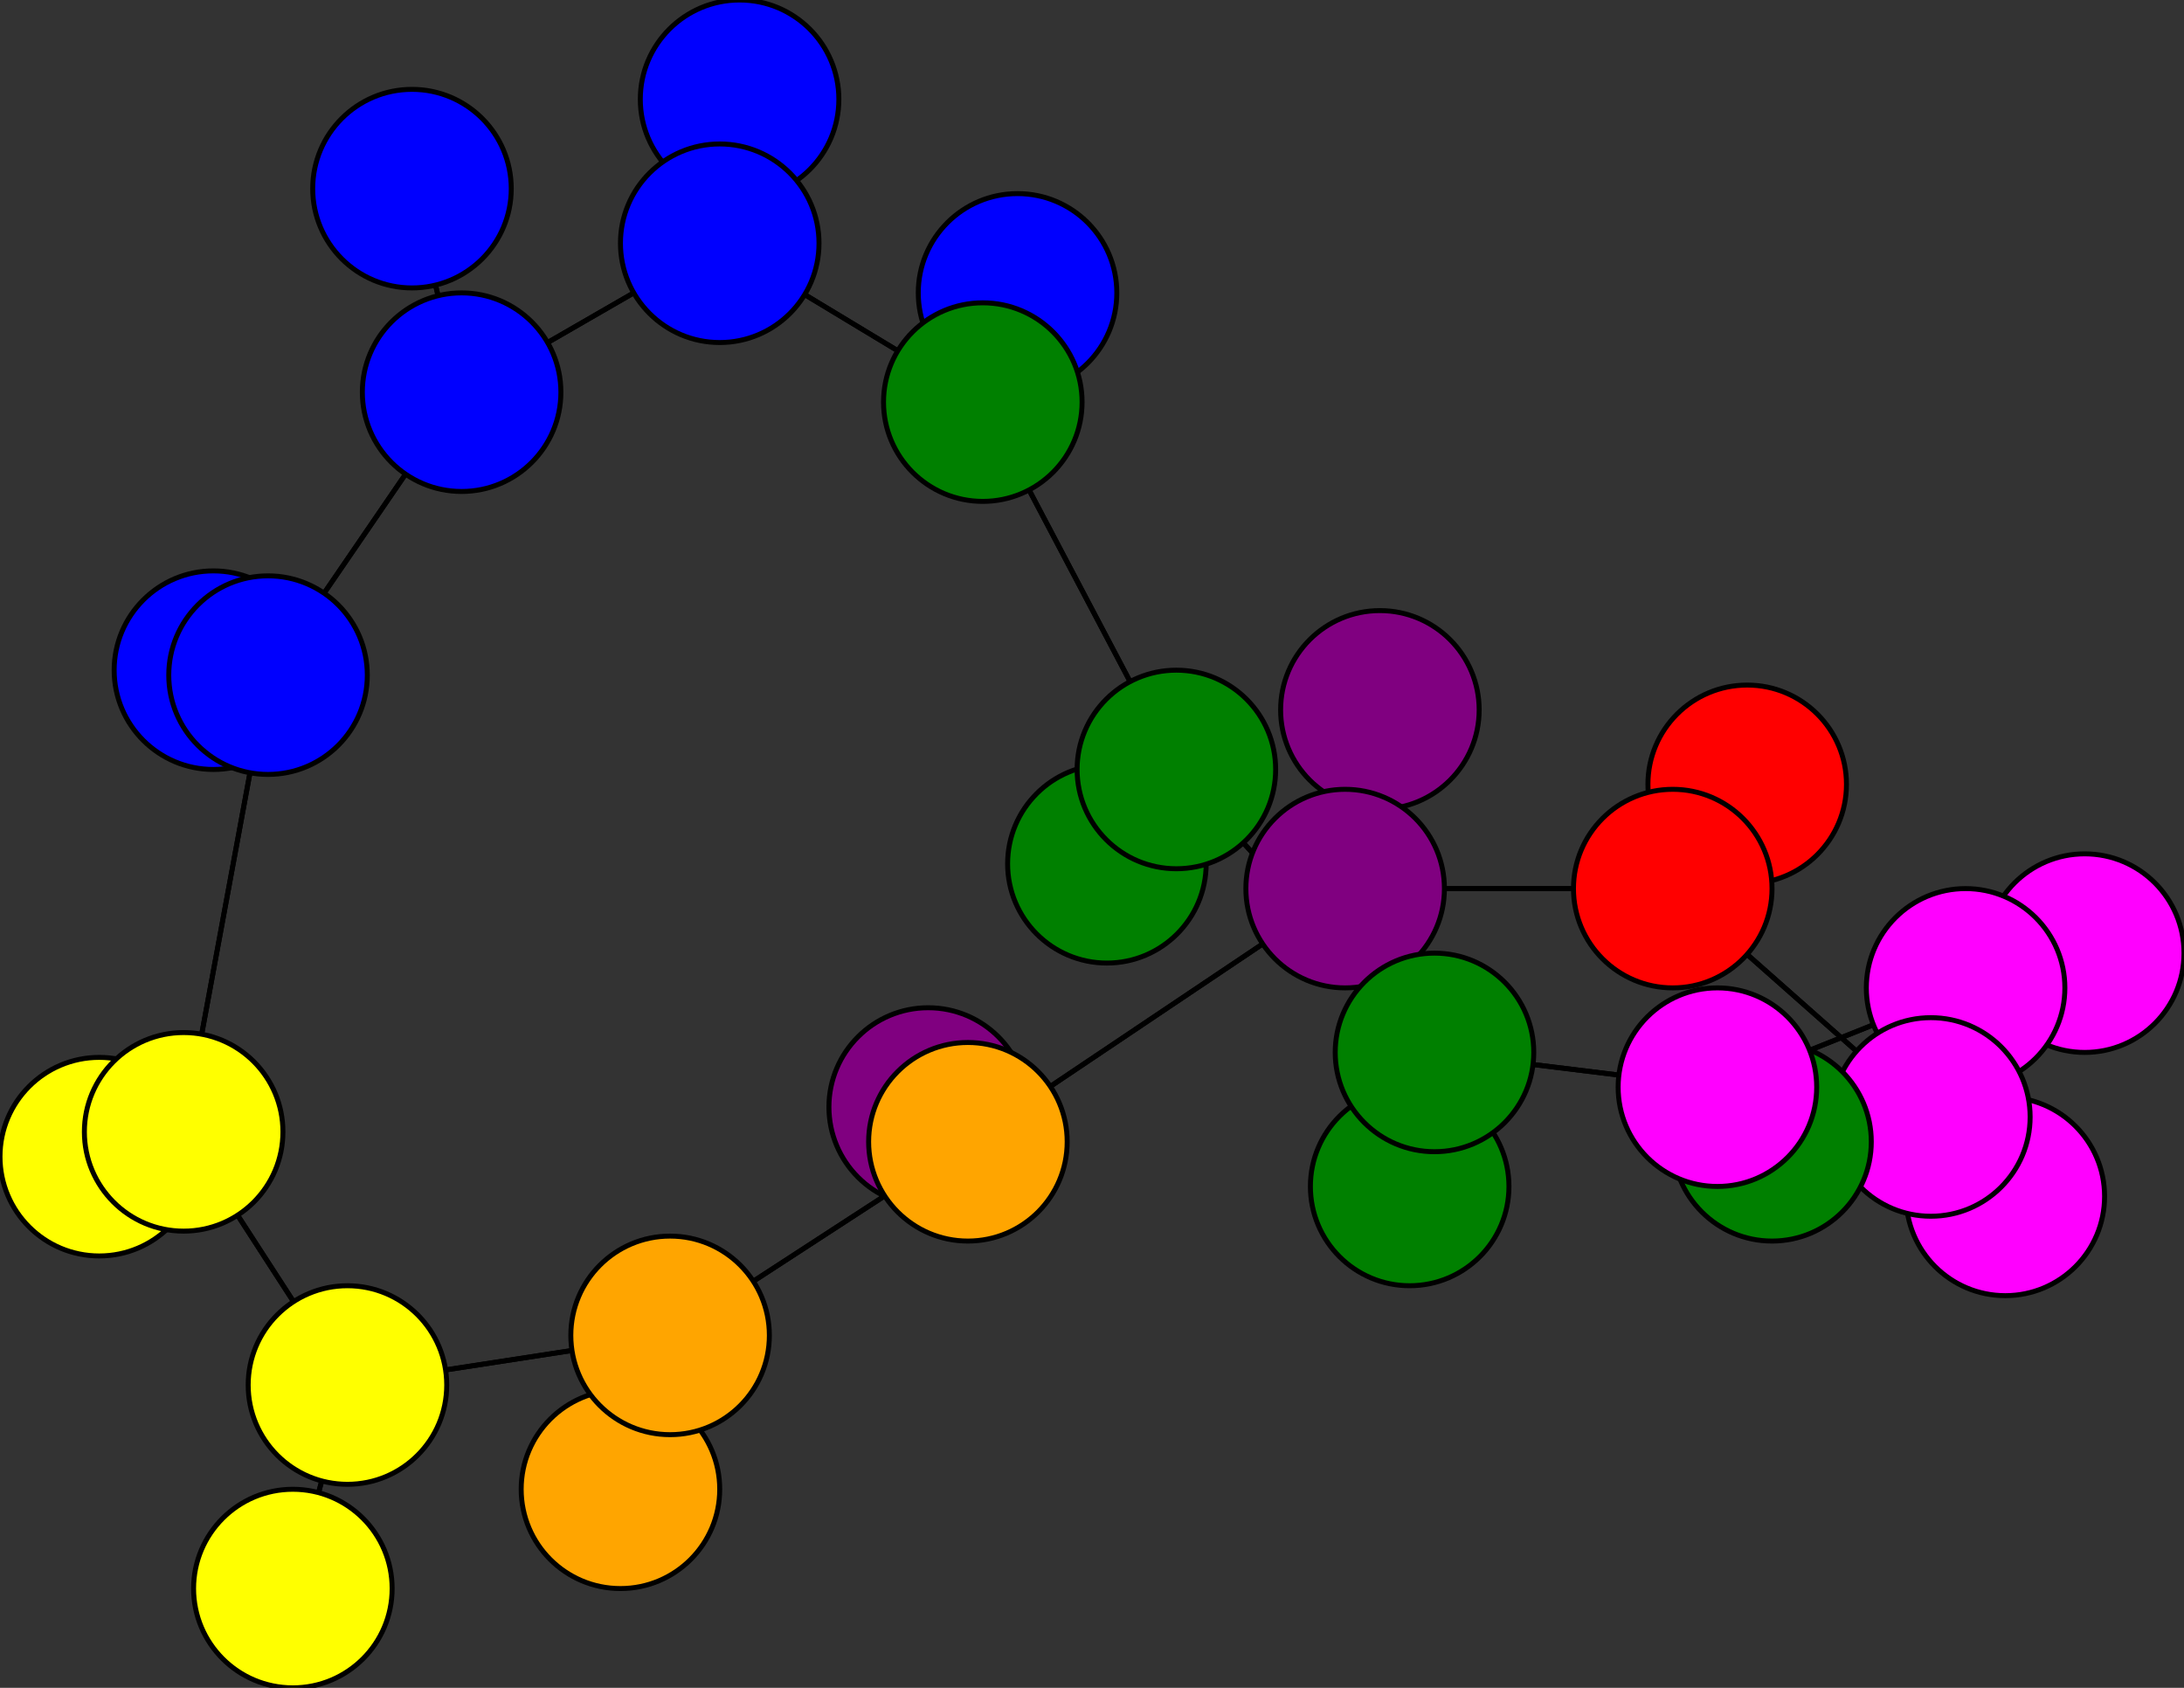 <svg width="440" height="340" xmlns="http://www.w3.org/2000/svg">
<rect width="100%" height="100%" fill="#333333" stroke="none"/>
<path stroke-width="1" stroke="black" d="M 420 192 396 199"/>
<path stroke-width="1" stroke="black" d="M 205 59 198 81"/>
<path stroke-width="1" stroke="black" d="M 198 81 237 155"/>
<path stroke-width="1" stroke="black" d="M 198 81 205 59"/>
<path stroke-width="1" stroke="black" d="M 198 81 145 49"/>
<path stroke-width="1" stroke="black" d="M 352 158 337 179"/>
<path stroke-width="1" stroke="black" d="M 337 179 271 179"/>
<path stroke-width="1" stroke="black" d="M 337 179 389 225"/>
<path stroke-width="1" stroke="black" d="M 337 179 352 158"/>
<path stroke-width="1" stroke="black" d="M 149 20 145 49"/>
<path stroke-width="1" stroke="black" d="M 145 49 93 79"/>
<path stroke-width="1" stroke="black" d="M 145 49 198 81"/>
<path stroke-width="1" stroke="black" d="M 145 49 149 20"/>
<path stroke-width="1" stroke="black" d="M 135 269 125 300"/>
<path stroke-width="1" stroke="black" d="M 357 230 346 219"/>
<path stroke-width="1" stroke="black" d="M 346 219 357 230"/>
<path stroke-width="1" stroke="black" d="M 346 219 289 212"/>
<path stroke-width="1" stroke="black" d="M 43 135 54 136"/>
<path stroke-width="1" stroke="black" d="M 54 136 93 79"/>
<path stroke-width="1" stroke="black" d="M 54 136 43 135"/>
<path stroke-width="1" stroke="black" d="M 54 136 37 228"/>
<path stroke-width="1" stroke="black" d="M 284 239 289 212"/>
<path stroke-width="1" stroke="black" d="M 289 212 237 155"/>
<path stroke-width="1" stroke="black" d="M 289 212 346 219"/>
<path stroke-width="1" stroke="black" d="M 289 212 284 239"/>
<path stroke-width="1" stroke="black" d="M 20 233 37 228"/>
<path stroke-width="1" stroke="black" d="M 37 228 70 279"/>
<path stroke-width="1" stroke="black" d="M 346 219 396 199"/>
<path stroke-width="1" stroke="black" d="M 135 269 70 279"/>
<path stroke-width="1" stroke="black" d="M 135 269 195 230"/>
<path stroke-width="1" stroke="black" d="M 125 300 135 269"/>
<path stroke-width="1" stroke="black" d="M 396 199 420 192"/>
<path stroke-width="1" stroke="black" d="M 396 199 389 225"/>
<path stroke-width="1" stroke="black" d="M 396 199 346 219"/>
<path stroke-width="1" stroke="black" d="M 278 143 271 179"/>
<path stroke-width="1" stroke="black" d="M 271 179 278 143"/>
<path stroke-width="1" stroke="black" d="M 271 179 195 230"/>
<path stroke-width="1" stroke="black" d="M 271 179 337 179"/>
<path stroke-width="1" stroke="black" d="M 223 174 237 155"/>
<path stroke-width="1" stroke="black" d="M 237 155 223 174"/>
<path stroke-width="1" stroke="black" d="M 237 155 198 81"/>
<path stroke-width="1" stroke="black" d="M 237 155 289 212"/>
<path stroke-width="1" stroke="black" d="M 404 241 389 225"/>
<path stroke-width="1" stroke="black" d="M 389 225 396 199"/>
<path stroke-width="1" stroke="black" d="M 389 225 404 241"/>
<path stroke-width="1" stroke="black" d="M 389 225 337 179"/>
<path stroke-width="1" stroke="black" d="M 83 38 93 79"/>
<path stroke-width="1" stroke="black" d="M 93 79 83 38"/>
<path stroke-width="1" stroke="black" d="M 93 79 145 49"/>
<path stroke-width="1" stroke="black" d="M 93 79 54 136"/>
<path stroke-width="1" stroke="black" d="M 187 223 195 230"/>
<path stroke-width="1" stroke="black" d="M 195 230 271 179"/>
<path stroke-width="1" stroke="black" d="M 195 230 187 223"/>
<path stroke-width="1" stroke="black" d="M 195 230 135 269"/>
<path stroke-width="1" stroke="black" d="M 59 320 70 279"/>
<path stroke-width="1" stroke="black" d="M 70 279 59 320"/>
<path stroke-width="1" stroke="black" d="M 70 279 135 269"/>
<path stroke-width="1" stroke="black" d="M 70 279 37 228"/>
<path stroke-width="1" stroke="black" d="M 37 228 54 136"/>
<path stroke-width="1" stroke="black" d="M 37 228 20 233"/>
<circle cx="420" cy="192" r="20.0" style="fill:fuchsia;stroke:black;stroke-width:1.0"/>
<circle cx="396" cy="199" r="20.0" style="fill:fuchsia;stroke:black;stroke-width:1.0"/>
<circle cx="278" cy="143" r="20.0" style="fill:purple;stroke:black;stroke-width:1.0"/>
<circle cx="271" cy="179" r="20.0" style="fill:purple;stroke:black;stroke-width:1.0"/>
<circle cx="223" cy="174" r="20.0" style="fill:green;stroke:black;stroke-width:1.0"/>
<circle cx="237" cy="155" r="20.0" style="fill:green;stroke:black;stroke-width:1.0"/>
<circle cx="404" cy="241" r="20.0" style="fill:fuchsia;stroke:black;stroke-width:1.0"/>
<circle cx="389" cy="225" r="20.0" style="fill:fuchsia;stroke:black;stroke-width:1.0"/>
<circle cx="83" cy="38" r="20.0" style="fill:blue;stroke:black;stroke-width:1.0"/>
<circle cx="93" cy="79" r="20.0" style="fill:blue;stroke:black;stroke-width:1.0"/>
<circle cx="187" cy="223" r="20.0" style="fill:purple;stroke:black;stroke-width:1.0"/>
<circle cx="195" cy="230" r="20.0" style="fill:orange;stroke:black;stroke-width:1.0"/>
<circle cx="59" cy="320" r="20.0" style="fill:yellow;stroke:black;stroke-width:1.0"/>
<circle cx="70" cy="279" r="20.0" style="fill:yellow;stroke:black;stroke-width:1.0"/>
<circle cx="125" cy="300" r="20.0" style="fill:orange;stroke:black;stroke-width:1.0"/>
<circle cx="135" cy="269" r="20.0" style="fill:orange;stroke:black;stroke-width:1.0"/>
<circle cx="205" cy="59" r="20.0" style="fill:blue;stroke:black;stroke-width:1.0"/>
<circle cx="198" cy="81" r="20.0" style="fill:green;stroke:black;stroke-width:1.0"/>
<circle cx="352" cy="158" r="20.0" style="fill:red;stroke:black;stroke-width:1.0"/>
<circle cx="337" cy="179" r="20.0" style="fill:red;stroke:black;stroke-width:1.0"/>
<circle cx="149" cy="20" r="20.0" style="fill:blue;stroke:black;stroke-width:1.0"/>
<circle cx="145" cy="49" r="20.0" style="fill:blue;stroke:black;stroke-width:1.0"/>
<circle cx="357" cy="230" r="20.0" style="fill:green;stroke:black;stroke-width:1.0"/>
<circle cx="346" cy="219" r="20.0" style="fill:fuchsia;stroke:black;stroke-width:1.0"/>
<circle cx="43" cy="135" r="20.0" style="fill:blue;stroke:black;stroke-width:1.0"/>
<circle cx="54" cy="136" r="20.0" style="fill:blue;stroke:black;stroke-width:1.0"/>
<circle cx="284" cy="239" r="20.0" style="fill:green;stroke:black;stroke-width:1.0"/>
<circle cx="289" cy="212" r="20.0" style="fill:green;stroke:black;stroke-width:1.0"/>
<circle cx="20" cy="233" r="20.0" style="fill:yellow;stroke:black;stroke-width:1.0"/>
<circle cx="37" cy="228" r="20.0" style="fill:yellow;stroke:black;stroke-width:1.0"/>
</svg>
